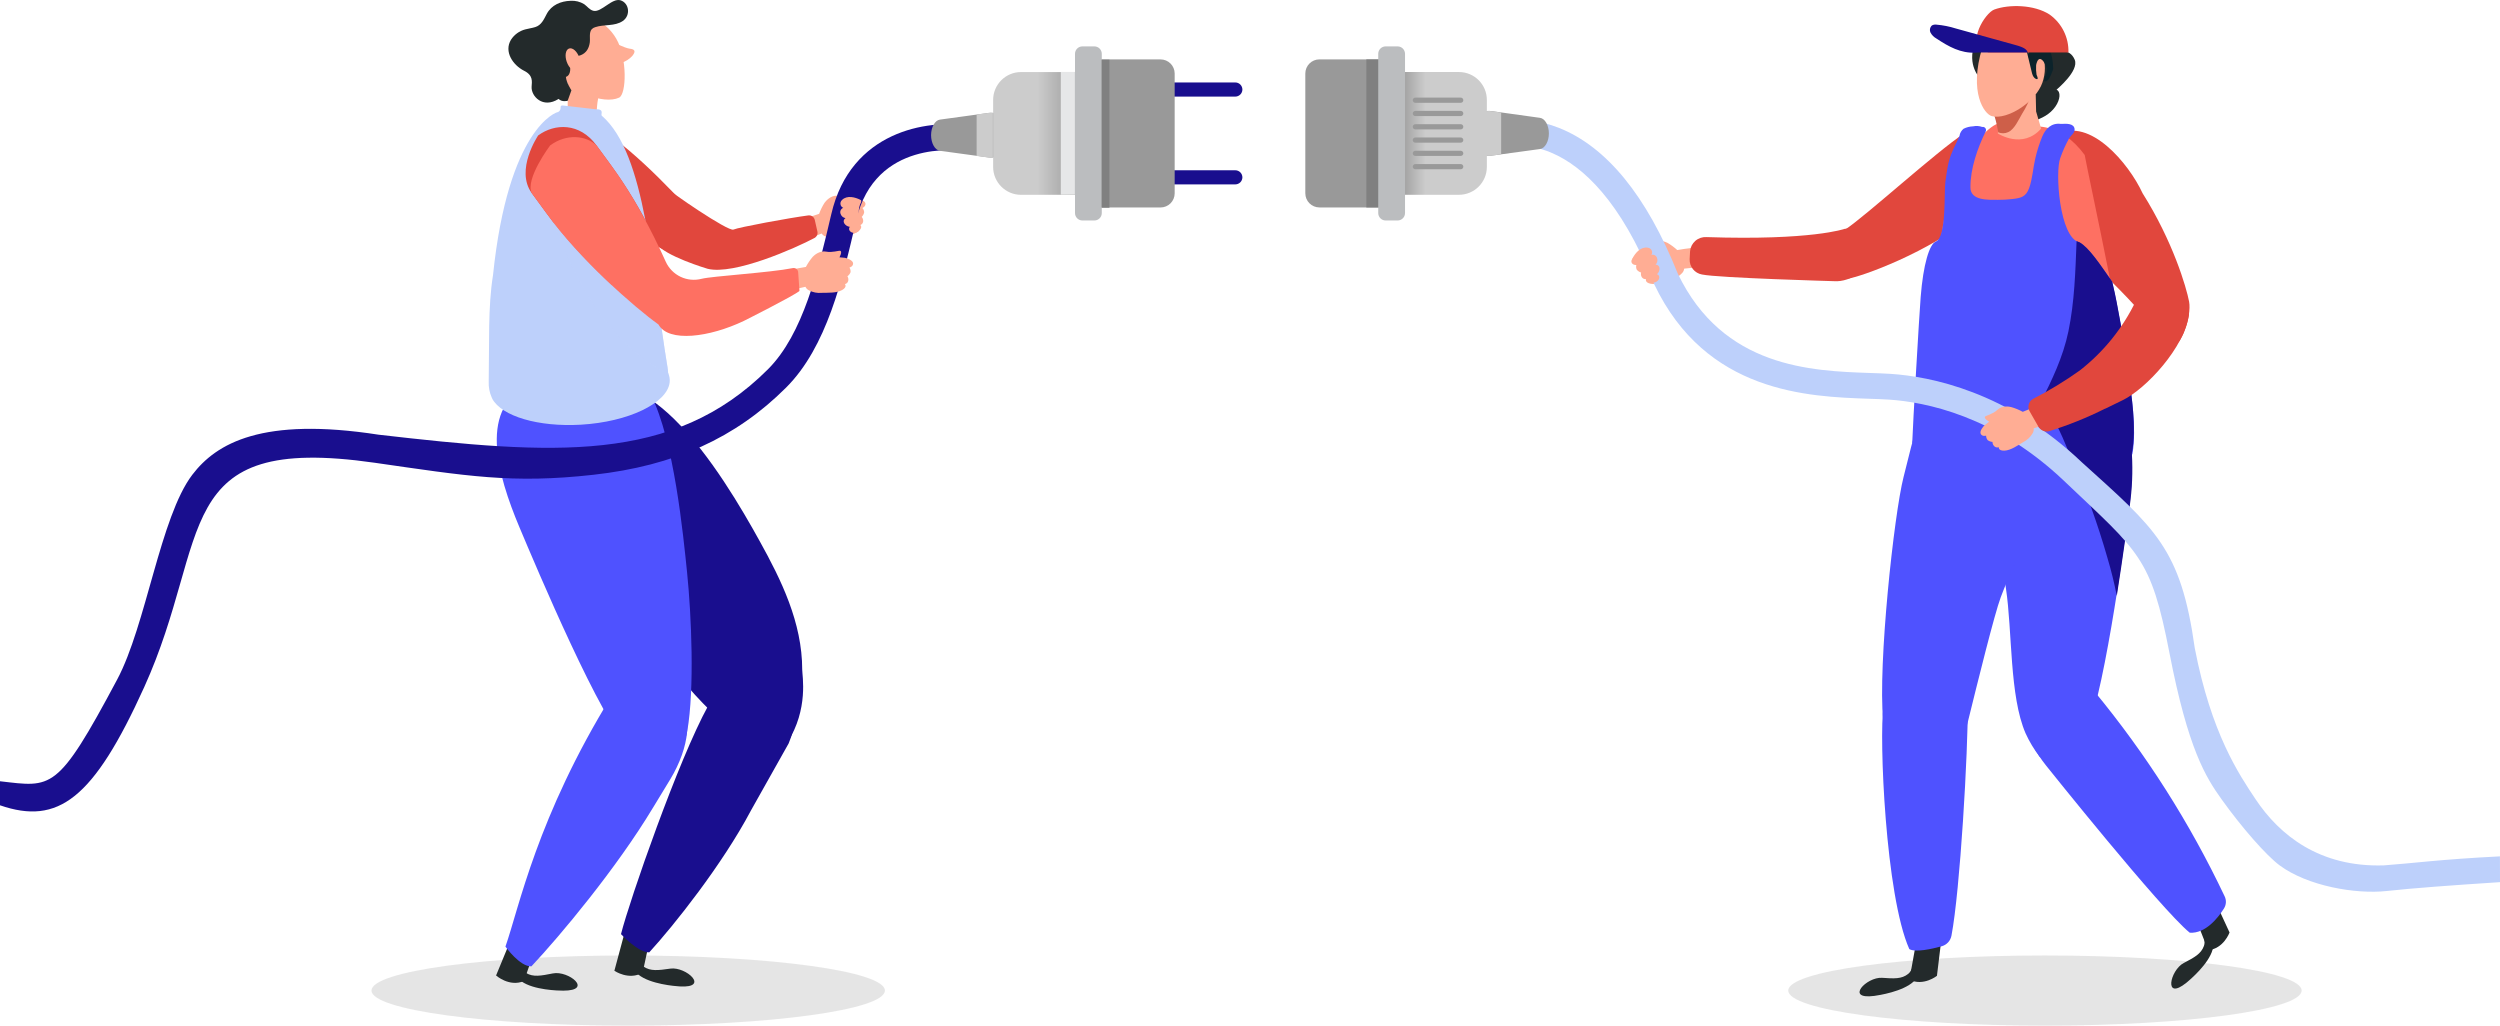 <svg width="624" height="256" viewBox="0 0 624 256" fill="none" xmlns="http://www.w3.org/2000/svg">
<path opacity="0.5" d="M156.8 255.994C192.185 255.994 220.871 252.075 220.871 247.241C220.871 242.407 192.185 238.488 156.8 238.488C121.414 238.488 92.728 242.407 92.728 247.241C92.728 252.075 121.414 255.994 156.8 255.994Z" fill="#CCCCCC"/>
<path opacity="0.5" d="M510.42 255.994C545.806 255.994 574.491 252.075 574.491 247.241C574.491 242.407 545.806 238.488 510.42 238.488C475.034 238.488 446.349 242.407 446.349 247.241C446.349 252.075 475.034 255.994 510.42 255.994Z" fill="#CCCCCC"/>
<path d="M493.754 18.944C493.754 18.944 490.091 14.659 494.209 8.378C496.975 4.176 499.93 5.948 499.811 8.013C499.692 10.079 497.199 15.989 493.754 18.944Z" fill="#232A2B"/>
<path d="M204.451 53.375C204.451 53.375 201.013 54.453 200.691 54.831C200.579 54.95 199.48 55.532 200.257 57.681C200.551 58.486 201.118 59.285 201.937 59.376C202.435 59.432 203.989 58.676 205.088 58.283C205.318 58.64 205.665 58.905 206.069 59.033C207.123 59.403 208.264 59.452 209.346 59.173C210.893 58.9 213.022 58.704 214.248 57.73C215.473 56.757 214.745 56.169 214.745 56.169C214.928 56.1 215.09 55.983 215.213 55.83C215.336 55.677 215.416 55.495 215.445 55.3C215.469 55.092 215.449 54.881 215.386 54.681C215.324 54.48 215.22 54.295 215.081 54.138C215.392 53.831 215.606 53.439 215.697 53.011C215.687 52.603 215.53 52.213 215.256 51.911C215.256 51.911 216.145 51.54 216.005 50.749C215.865 49.958 214.248 49.685 213.778 49.706L212.413 49.783C212.413 49.783 212.987 48.249 212.364 48.144C212.035 48.088 210.41 48.956 208.975 48.844C207.322 48.753 206.174 50.126 205.803 50.623C205.251 51.487 204.798 52.41 204.451 53.375Z" fill="#FFAD94"/>
<path d="M156.631 230.085L153.347 242.305C153.347 242.305 156.974 244.797 160.405 242.767L162.751 231.836C162.751 231.836 156.449 229.777 156.631 230.085Z" fill="#232A2B"/>
<path d="M160.007 236.647C160.007 236.647 158.845 240.036 160.623 241.254C162.402 242.473 164.313 242.193 167.331 241.765C171.239 241.212 177.275 246.667 169.649 246.212C168.522 246.142 162.283 245.659 159.349 243.264C157.948 242.095 158.123 239.308 158.543 238.516L160.007 236.647Z" fill="#232A2B"/>
<path d="M168.297 104.625C160.44 96.922 151.729 92.861 143.698 99.345L141.415 101.187C129.742 110.612 161.862 158.795 168.241 167.177C176.357 177.841 191.937 192.525 196.53 185.341C201.859 176.994 200.234 168.647 200.234 167.177C200.234 155.35 194.955 144.699 189.647 135.12C185.242 127.151 177.337 113.483 168.297 104.625Z" fill="#190E8E"/>
<path d="M162.053 237.711C168.173 231.024 180.259 215.85 187.401 202.363L187.457 202.258L196.847 185.558C200.279 177.302 197.436 173.115 193.164 170.853C193.164 170.853 176.772 176.14 176.751 176.175C169.342 189.626 157.2 224.491 155.001 233.153C155.008 233.146 159.252 237.788 162.053 237.711Z" fill="#190E8E"/>
<path d="M128.643 231.787L123.819 243.481C123.819 243.481 127.103 246.422 130.765 244.881L134.462 234.378C134.462 234.378 128.496 231.486 128.643 231.787Z" fill="#232A2B"/>
<path d="M130.401 238.278C130.401 238.278 129.441 241.73 131.283 242.844C133.125 243.957 135.029 243.544 138.012 242.963C141.877 242.186 148.222 247.255 140.589 247.269C139.455 247.269 133.195 247.143 130.128 244.924C128.636 243.845 128.678 241.044 129.049 240.232L130.401 238.278Z" fill="#232A2B"/>
<path d="M132.641 241.198C139.714 233.692 153.914 216.69 162.961 201.642C162.961 201.6 163.011 201.565 163.032 201.53L167.289 194.528C172.191 186.433 172.989 177.897 168.998 175.46L167.653 174.662C163.662 172.225 152.794 173.472 152.766 173.514C133.993 203.939 129.553 226.62 126.157 236.276C126.157 236.276 129.77 241.324 132.641 241.198Z" fill="#4F52FF"/>
<path d="M162.451 98.554C157.409 88.75 145.365 91.082 135.709 94.716L132.964 95.753C118.96 101.033 124.197 118.622 129.645 131.584C133.77 141.387 150.484 181.062 157.115 186.419C159.741 188.52 167.101 188.562 168.473 188.037C169.846 187.511 170.98 185.705 171.561 182.379C173.361 171.994 172.604 153.725 171.491 142.836C170.56 133.789 168.249 109.806 162.451 98.554Z" fill="#4F52FF"/>
<path d="M153.824 9.666C156.625 14.498 156.365 23.531 154.524 24.371C150.61 26.199 142.186 22.81 139.399 17.978C136.612 13.146 137.543 7.412 141.549 5.08C145.554 2.748 151.037 4.828 153.824 9.666Z" fill="#FFAD94"/>
<path d="M149.23 31.219H141.703V19.77L150.393 20.253C150.393 20.253 148.166 26.262 149.23 31.219Z" fill="#FFAD94"/>
<path d="M152.599 10.345C152.599 10.345 156.016 12.026 157.178 12.152C158.34 12.278 158.838 12.705 157.829 13.951C157.088 14.766 156.139 15.364 155.084 15.681L152.599 10.345Z" fill="#FFAD94"/>
<path d="M203.365 54.88C203.282 54.527 203.07 54.218 202.771 54.012C202.472 53.806 202.107 53.719 201.748 53.767C197.161 54.362 184.34 56.729 183.066 57.303C181.791 57.877 167.051 47.787 166.197 46.695C160.539 45.224 166.197 57.422 163.795 60.699C165.651 63.85 176.63 67.092 176.63 67.092C183.248 68.724 198.562 61.925 203.316 59.39C203.594 59.233 203.813 58.989 203.94 58.695C204.066 58.402 204.093 58.075 204.017 57.765L203.365 54.88Z" fill="#E1473D"/>
<path d="M170.02 58.736C168.928 59.961 167.478 61.495 166.295 62.636C160.301 59.541 156.807 58.701 149.623 52.644C143.082 46.475 136.85 44.563 138.216 37.68C139.616 32.414 147.13 30.79 147.158 30.811C154.769 34.179 166.666 46.216 174.019 54.555C172.954 56.152 171.302 57.3 170.02 58.736Z" fill="#E1473D"/>
<path d="M139.314 27.97C140.449 27.27 139.433 26.332 140.407 26.325L148.536 27.256C151.071 27.193 149.811 28.537 150.224 28.894C161.288 38.516 162.569 67.309 166.61 91.691C166.686 92.143 166.733 92.599 166.75 93.057C167.109 93.818 167.245 94.665 167.142 95.501C166.497 100.619 156.925 105.304 144.993 106.004C134.343 106.613 125.254 103.903 122.873 99.541V99.499C122.817 99.402 122.768 99.302 122.726 99.198C122.176 97.952 121.922 96.595 121.984 95.234C122.166 85.732 121.76 76.692 123.055 68.682C126.864 31.962 138.894 27.893 139.314 27.97Z" fill="#BDD0FB"/>
<path d="M141.248 19.182C141.248 19.182 142.382 19.014 142.34 17.012C142.305 15.534 143.495 14.169 144.189 14.001C144.882 13.832 146.801 13.419 147.207 10.639C147.354 9.631 146.969 8.119 147.704 7.285C147.943 7.046 148.239 6.872 148.565 6.781C150.792 6.025 153.404 6.62 155.434 5.248C157.465 3.875 157.059 0.787 154.916 0.087C152.774 -0.613 150.106 3.161 148.131 2.699C147.13 2.461 146.605 1.592 145.806 1.039C144.796 0.42 143.62 0.127 142.438 0.199C139.973 0.276 137.649 1.235 136.458 3.49C135.758 4.813 135.142 6.291 133.594 6.76C132.782 7.019 131.921 7.11 131.094 7.341C129.621 7.727 128.348 8.655 127.53 9.939C125.752 12.908 128.027 16.241 130.772 17.642C133.111 18.783 132.775 20.338 132.691 21.64C132.53 24 135.492 27.207 139.427 24.686C140.239 25.554 141.682 25.162 141.682 25.162L142.627 22.536C142.627 22.536 141.339 20.618 141.248 19.182Z" fill="#232A2B"/>
<path d="M141.465 15.45C142.018 16.991 143.159 17.985 144.02 17.684C144.882 17.383 145.134 15.877 144.588 14.337C144.041 12.796 142.9 11.802 142.032 12.11C141.164 12.418 140.918 13.909 141.465 15.45Z" fill="#FFAD94"/>
<path d="M552.083 223.196L556.495 232.747C556.495 232.747 555.038 236.808 551.145 237.165L547.406 227.635C547.406 227.635 552.083 222.866 552.083 223.196Z" fill="#232A2B"/>
<path d="M548.862 230.982C548.862 230.982 550.815 234.119 550.101 236.107C549.387 238.096 547.706 238.971 545.059 240.365C541.642 242.164 539.955 249.951 545.76 245.266C546.621 244.566 551.298 240.596 552.265 237.011C552.727 235.26 550.962 233.159 550.164 232.774L548.862 230.982Z" fill="#232A2B"/>
<path d="M546.558 232.802C539.262 226.843 510.769 191.167 510.769 191.167C505.336 184.416 504.964 178.961 508.298 176.28L509.411 175.376C512.744 172.701 522.715 172.575 522.764 172.575C535.661 188.21 546.574 205.379 555.255 223.692C555.494 224.171 555.606 224.704 555.581 225.238C555.555 225.773 555.392 226.292 555.108 226.745C553.666 229.035 550.522 233.076 546.558 232.802Z" fill="#4F52FF"/>
<path d="M484.728 233.118L483.461 243.565C483.461 243.565 480.092 246.261 476.591 244.525L478.405 234.448C478.405 234.448 484.861 232.831 484.728 233.118Z" fill="#232A2B"/>
<path d="M477.922 238.075C477.922 238.075 477.922 241.765 476.283 243.082C474.645 244.398 472.74 244.265 469.764 244.062C465.906 243.803 460.388 249.545 467.81 248.579C468.91 248.432 474.981 247.507 477.677 244.958C478.993 243.719 478.594 241.002 478.125 240.26L477.922 238.075Z" fill="#232A2B"/>
<path d="M476.563 236.892C470.597 223.531 469.001 183.968 470.114 176.357C470.114 176.357 491.191 174.956 491.191 174.991C491.226 188.065 489.237 222.25 487.088 233.531C486.972 234.157 486.682 234.739 486.251 235.208C485.82 235.678 485.266 236.016 484.651 236.185C482.172 236.864 478.083 237.788 476.563 236.892Z" fill="#4F52FF"/>
<path d="M418.647 62.415C418.647 62.415 422.19 61.778 422.652 61.953C422.806 62.016 424.052 62.023 424.354 64.284C424.454 64.693 424.442 65.121 424.319 65.522C424.196 65.924 423.966 66.285 423.653 66.567C423.24 66.847 421.511 66.889 420.362 67.057C420.321 67.48 420.136 67.876 419.837 68.178C419.082 68.985 418.109 69.557 417.036 69.823C415.538 70.292 413.535 71.112 412.015 70.825C410.496 70.537 410.846 69.669 410.846 69.669C410.651 69.692 410.453 69.663 410.274 69.584C410.094 69.506 409.939 69.38 409.824 69.221C409.707 69.047 409.627 68.851 409.591 68.645C409.555 68.438 409.563 68.227 409.614 68.024C409.196 67.899 408.824 67.656 408.542 67.323C408.365 66.957 408.323 66.541 408.423 66.147C408.423 66.147 407.464 66.224 407.219 65.447C406.974 64.669 408.283 63.689 408.71 63.493L409.957 62.926C409.957 62.926 408.738 61.834 409.256 61.448C409.516 61.252 411.357 61.259 412.597 60.524C413.997 59.677 415.699 60.349 416.231 60.629C417.097 61.138 417.906 61.736 418.647 62.415Z" fill="#FFAD94"/>
<path d="M517.842 14.89C516.56 11.844 513.479 12.978 513.479 12.978C513.479 12.978 515.398 9.043 512.555 7.425C509.712 5.808 508.501 8.567 506.953 8.076C505.707 7.691 505.791 6.676 505.146 6.088C504.885 6.657 504.471 7.142 503.949 7.488C501.729 8.98 499.131 9.771 496.996 11.41C496.566 11.732 496.042 11.904 495.504 11.9C495.035 12.164 494.509 12.308 493.971 12.32C494.993 13.755 496.681 14.421 499.832 13.762C503.151 13.062 504.033 14.463 504.131 16.913C504.229 19.364 505.16 20.247 505.16 20.247C505.16 20.247 507.401 18.846 507.856 21.577C508.01 22.31 507.911 23.074 507.573 23.744C507.236 24.413 506.682 24.948 506.001 25.26C505.978 26.316 505.868 27.367 505.672 28.404C505.314 30.561 505.539 30.82 507.331 30.274C509.705 29.574 511.687 28.495 512.989 26.654C514.291 24.812 514.39 22.879 513.318 22.389C513.276 22.375 519.032 17.705 517.842 14.89Z" fill="#232A2B"/>
<path d="M498.165 102.069C500.265 91.229 537.539 80.257 531.489 126.332C530.088 136.912 524.696 176.749 520.124 183.905C518.31 186.706 509.851 189.962 509.088 188.863C507.703 187.063 506.528 185.111 505.587 183.044C501.54 173.745 502.296 157.569 500.685 146.891C499.369 138.019 495.714 114.547 498.165 102.069Z" fill="#4F52FF"/>
<path d="M475.127 119.07C477.851 108.42 479.329 99.94 485.28 95.262L518.191 100.311C521.356 113.917 508.542 124.819 499.383 149.082C497.808 153.284 493.564 170.502 491.211 180.033C488.915 189.346 480.708 192.056 476.85 190.536C470.408 188.064 470.169 181.104 470.036 179.767C468.692 165.958 472.753 128.362 475.127 119.07Z" fill="#4F52FF"/>
<path d="M514.033 52.8C510.77 47.492 513.571 33.544 513.571 33.544C521.652 29.265 531.322 40.735 534.795 48.249C542.364 60.258 545.726 71.734 546.398 75.278C547.098 79.087 544.199 86.867 542.413 85.977C539.136 84.346 524.312 64.753 515.539 61.714C515.517 61.672 514.033 52.8 514.033 52.8Z" fill="#E1473D"/>
<path d="M490.343 33.215C490.343 33.215 509.508 40.182 505.047 43.991L492.303 53.837L492.233 53.893C482.122 62.688 464.343 69.256 460.877 69.613C458.986 69.802 455.065 61.21 460.548 57.303C465.736 53.886 482.927 38.179 490.343 33.215Z" fill="#E1473D"/>
<path d="M501.401 36.702C503.404 36.238 505.246 35.241 506.73 33.817L506.611 35.519L502.878 42.717L499.615 36.821C500.213 36.85 500.812 36.81 501.401 36.702Z" fill="#C080B1"/>
<path d="M421.735 64.697L421.84 62.73C421.921 61.716 422.397 60.775 423.167 60.111C423.936 59.446 424.936 59.112 425.95 59.179C452.195 60.062 460.43 57.121 460.43 57.121C476.906 54.74 466.599 70.894 457.713 70.18C457.713 70.18 428.884 69.375 424.802 68.513C423.917 68.354 423.119 67.88 422.555 67.179C421.992 66.477 421.7 65.596 421.735 64.697Z" fill="#E1473D"/>
<path d="M499 30.81C497.313 30.81 490.597 36.349 486.998 47.259C483.924 56.628 481.782 81.157 481.144 98.236C480.976 102.759 491.396 103.004 503.083 102.948C514.048 102.899 530.896 102.409 531.092 98.32C531.435 89.987 521.625 45.676 520.336 38.674C514.174 30.334 507.683 31.749 506.962 31.476L499 30.81Z" fill="#FE7062"/>
<path d="M498.669 33.32C498.669 33.32 504.831 37.353 509.466 32.094L508.213 27.83L508.115 23.537L497.163 27.039C497.163 27.039 499.04 28.635 498.669 33.32Z" fill="#FFAD94"/>
<path d="M504.747 28.341C503.921 29.741 502.807 32.311 501.246 32.977C500.857 33.159 500.434 33.258 500.005 33.266C499.575 33.275 499.149 33.193 498.753 33.026C498.43 30.983 497.907 28.978 497.191 27.038L506.995 23.607C506.447 25.273 505.692 26.864 504.747 28.341Z" fill="#CE5F49"/>
<path d="M494.79 11.844C491.338 23.18 495.337 28.516 497.164 28.992C501.016 29.987 508.067 25.491 509.768 20.667C511.47 15.842 509.635 10.744 505.644 9.323C501.653 7.901 496.289 6.928 494.79 11.844Z" fill="#FFAD94"/>
<path d="M207.495 53.441C204.211 67.446 200.493 83.369 191.67 92.185C167.981 115.839 138 113.5 94.5 108.5C65.5 104 54.015 110.605 48 118.5C40 129 36.5 156 29.244 169.615C14.276 197.701 13 196.5 0 195V201C14.5 206 23.305 199.504 36 171.5C53 134 42 108.105 93.5 115.5C116.467 118.798 127.773 120.783 148.157 118.5C168.331 116.245 183.603 109.327 196.221 96.73C206.347 86.618 210.289 69.764 213.727 54.898C218.454 34.675 239.313 37.56 240.203 37.693L240.686 34.514L241.183 31.328C231.681 29.864 212.34 32.581 207.495 53.441Z" fill="#190E8E"/>
<path d="M308.344 24.112H288.093C287.626 24.11 287.178 23.923 286.848 23.593C286.517 23.262 286.331 22.814 286.329 22.347C286.329 21.879 286.515 21.43 286.846 21.099C287.177 20.768 287.625 20.582 288.093 20.582H308.337C308.805 20.584 309.252 20.771 309.583 21.101C309.913 21.432 310.1 21.88 310.102 22.347C310.098 22.813 309.912 23.258 309.583 23.588C309.255 23.918 308.81 24.106 308.344 24.112Z" fill="#190E8E"/>
<path d="M308.344 46.022H288.093C287.627 46.022 287.179 45.837 286.848 45.508C286.517 45.178 286.331 44.731 286.329 44.264C286.329 43.796 286.515 43.347 286.846 43.017C287.177 42.686 287.625 42.5 288.093 42.5H308.337C308.805 42.502 309.252 42.688 309.583 43.019C309.913 43.349 310.1 43.797 310.102 44.264C310.098 44.729 309.912 45.174 309.583 45.503C309.254 45.832 308.809 46.018 308.344 46.022Z" fill="#190E8E"/>
<path d="M246.779 39.3L234.609 37.64C233.348 37.465 232.396 35.722 232.396 33.747C232.396 31.772 233.348 30.022 234.609 29.854L246.779 28.187C249.657 27.795 252.332 30.288 252.332 33.747C252.381 37.22 249.671 39.692 246.779 39.3Z" fill="#999999"/>
<path d="M276.575 17.985H254.853C251.005 17.985 247.886 21.104 247.886 24.952V41.66C247.886 45.508 251.005 48.627 254.853 48.627H276.575C280.423 48.627 283.542 45.508 283.542 41.66V24.952C283.542 21.104 280.423 17.985 276.575 17.985Z" fill="url(#paint0_linear)"/>
<path d="M289.669 14.827H274.256C272.307 14.827 270.727 16.407 270.727 18.356V48.256C270.727 50.205 272.307 51.785 274.256 51.785H289.669C291.618 51.785 293.198 50.205 293.198 48.256V18.356C293.198 16.407 291.618 14.827 289.669 14.827Z" fill="#999999"/>
<path d="M273.151 11.578H270.175C269.15 11.578 268.319 12.408 268.319 13.433V53.178C268.319 54.203 269.15 55.034 270.175 55.034H273.151C274.175 55.034 275.006 54.203 275.006 53.178V13.433C275.006 12.408 274.175 11.578 273.151 11.578Z" fill="#BBBDBF"/>
<g style="mix-blend-mode:multiply">
<path d="M268.298 17.95H264.783V48.592H268.298V17.95Z" fill="#E6E7E8"/>
</g>
<g style="mix-blend-mode:multiply">
<path d="M247.829 28.173C247.485 28.131 247.137 28.131 246.792 28.173L243.767 28.587V38.922L246.792 39.335C247.137 39.377 247.485 39.377 247.829 39.335V28.173Z" fill="#CCCCCC"/>
</g>
<g style="mix-blend-mode:multiply">
<path d="M276.918 14.89H274.978V51.848H276.918V14.89Z" fill="#808080"/>
</g>
<path d="M531.384 94.17C530.81 89.689 530.11 85.231 529.284 80.796C528.409 76.181 528.254 74.928 527.183 70.362C524.221 66.161 521.434 61.84 518.983 60.482C514.012 59.257 512.919 42.829 514.236 39.475C514.828 37.784 515.559 36.144 516.421 34.573C516.834 33.873 517.926 33.173 517.821 32.221C517.674 30.778 515.811 30.855 514.516 30.925H514.376C512.065 30.624 510.581 32.08 509.733 34.104C509.01 35.875 508.432 37.702 508.004 39.566C507.437 41.961 507.303 44.699 506.449 47.009C505.637 49.187 504.348 49.439 502.248 49.684C501.044 49.823 499.833 49.889 498.621 49.88C496.219 49.88 491.842 50.097 491.821 46.799C491.779 42.115 493.593 36.933 495.638 32.795C495.699 32.662 495.722 32.515 495.704 32.37C495.687 32.225 495.63 32.087 495.539 31.973C495.449 31.858 495.328 31.771 495.191 31.721C495.054 31.671 494.905 31.659 494.762 31.688C494.031 31.425 493.24 31.371 492.48 31.534C491.651 31.56 490.838 31.768 490.099 32.143C489.592 32.558 489.243 33.134 489.111 33.775C489.105 33.831 489.105 33.887 489.111 33.943C487.998 36.331 487.046 37.948 486.38 40.504C486.044 41.821 485.778 44.005 485.568 45.329C485.218 47.549 485.89 59.236 483.208 60.279C481.577 60.909 480.036 65.993 479.399 74.15C478.993 79.395 477.453 105.892 477.298 110.43C477.228 112.222 502.507 108.378 507.703 108.441C514.754 108.525 531.637 116.375 532.26 113.244C533.387 106.732 531.868 97.902 531.384 94.17Z" fill="#4F52FF"/>
<path d="M532.12 113.146C533.387 106.704 531.868 97.874 531.419 94.142C530.845 89.66 530.145 85.202 529.319 80.767C528.443 76.153 528.289 74.9 527.218 70.334C524.256 66.133 521.469 61.812 519.018 60.454C518.772 60.387 518.536 60.286 518.318 60.153C518.017 67.715 517.814 75.278 516.273 82.721C514.943 89.121 512.142 94.954 509.187 100.724C513.248 104.029 515.139 110.261 517.177 114.729C520.674 122.688 523.627 130.877 526.014 139.237C526.959 142.402 527.729 145.539 528.352 148.732C529.858 139.237 531.034 130.484 531.58 126.325C532.189 122.04 532.372 117.705 532.127 113.384C532.134 113.305 532.131 113.225 532.12 113.146Z" fill="#190E8E"/>
<path d="M623.985 213.748C609 214.5 602 215.5 595 216C579 216.5 569 208.5 563 199.5C558.84 193.26 551.933 183.097 547.816 161.782C544.316 136.782 538 132 519.639 115.394C501.034 97.686 481.743 93.96 471.898 93.316C470.357 93.218 468.642 93.155 466.828 93.099C452.179 92.595 430.045 91.832 418.757 68.248C410.977 48.83 400.985 36.604 389.06 31.899C379.656 28.194 372.577 30.799 372.254 30.911L374.544 36.933C374.754 36.849 396.209 29.266 412.798 70.734L412.882 70.923C425.836 98.134 451.346 99.009 466.583 99.534C468.347 99.59 470.021 99.646 471.484 99.744C480.461 100.332 498.093 103.75 515.207 120.051C534.05 137.977 536.843 138.954 541.5 163C546.156 187.046 550.571 194 554.5 199.5C559.5 206.499 565.655 213.523 569 216C576 221.183 588 223.226 595.658 222.4C602.5 221.662 611.5 221 624 220.183L623.985 213.748Z" fill="#BDD0FB"/>
<path d="M504.88 102.79C504.88 102.79 508.192 101.39 508.675 101.432C508.843 101.432 510.076 101.179 510.867 103.315C511.057 103.69 511.142 104.109 511.113 104.529C511.083 104.948 510.94 105.352 510.699 105.696C510.363 106.06 508.689 106.501 507.604 106.921C507.662 107.342 507.573 107.77 507.352 108.133C506.791 109.098 505.961 109.879 504.964 110.381C503.612 111.179 501.869 112.425 500.3 112.481C498.732 112.537 498.9 111.627 498.9 111.627C498.716 111.692 498.517 111.707 498.325 111.67C498.133 111.633 497.954 111.546 497.808 111.417C497.653 111.276 497.53 111.104 497.446 110.912C497.363 110.72 497.321 110.513 497.324 110.304C496.888 110.273 496.47 110.118 496.12 109.855C495.862 109.54 495.725 109.142 495.735 108.735C495.735 108.735 494.818 109.029 494.411 108.336C494.005 107.643 495.042 106.389 495.413 106.095L496.498 105.262C496.498 105.262 495.098 104.478 495.469 103.987C495.679 103.735 497.478 103.329 498.508 102.328C499.698 101.179 501.491 101.446 502.072 101.628C503.047 101.912 503.989 102.302 504.88 102.79Z" fill="#FFAD94"/>
<path d="M201.145 66.63C201.145 66.63 197.588 67.19 197.21 67.505C197.084 67.617 195.907 68.031 196.362 70.264C196.4 70.682 196.55 71.082 196.797 71.421C197.043 71.76 197.377 72.026 197.763 72.19C198.246 72.323 199.899 71.798 201.04 71.581C201.213 71.968 201.518 72.281 201.901 72.463C202.887 72.985 204.005 73.204 205.115 73.093C206.684 73.051 208.827 73.177 210.192 72.393C211.558 71.609 210.892 70.915 210.892 70.915C211.084 70.875 211.26 70.783 211.403 70.65C211.546 70.517 211.65 70.347 211.705 70.159C211.759 69.957 211.77 69.747 211.737 69.54C211.705 69.334 211.629 69.137 211.516 68.962C211.87 68.704 212.143 68.349 212.3 67.939C212.346 67.533 212.247 67.124 212.02 66.784C212.02 66.784 212.958 66.546 212.937 65.748C212.916 64.949 211.361 64.431 210.892 64.347L209.527 64.221C209.527 64.221 210.325 62.821 209.723 62.597C209.408 62.492 207.671 63.108 206.264 62.814C204.639 62.471 203.274 63.654 202.861 64.095C202.199 64.876 201.624 65.725 201.145 66.63Z" fill="#FFAD94"/>
<path d="M508.739 106.417L506.687 102.825C506.514 102.569 506.395 102.281 506.336 101.978C506.278 101.675 506.281 101.363 506.347 101.061C506.412 100.759 506.538 100.474 506.717 100.222C506.896 99.97 507.124 99.758 507.388 99.597C511.47 97.511 515.393 95.126 519.123 92.461C525.07 87.826 529.863 81.878 533.128 75.082C534.76 71.636 546.51 77.441 546.363 78.527C545.277 86.691 535.67 97.062 529.788 99.905L525.475 102.006H525.412C520.89 104.272 516.19 106.162 511.358 107.656C510.846 107.76 510.315 107.695 509.843 107.471C509.371 107.248 508.984 106.878 508.739 106.417Z" fill="#E1473D"/>
<path d="M372.218 38.859L384.388 37.199C385.649 37.024 386.601 35.281 386.601 33.306C386.601 31.331 385.649 29.581 384.388 29.413L372.218 27.718C369.34 27.326 366.666 29.819 366.666 33.278C366.666 36.779 369.319 39.251 372.218 38.859Z" fill="#999999"/>
<g style="mix-blend-mode:multiply">
<path d="M374.69 28.089L372.218 27.746C369.34 27.354 366.666 29.847 366.666 33.306C366.666 36.765 369.34 39.251 372.218 38.859L374.69 38.523V28.089Z" fill="#CCCCCC"/>
</g>
<path d="M342.431 48.62H364.152C368 48.62 371.119 45.501 371.119 41.653V24.945C371.119 21.097 368 17.978 364.152 17.978L342.431 17.978C338.583 17.978 335.464 21.097 335.464 24.945V41.653C335.464 45.501 338.583 48.62 342.431 48.62Z" fill="url(#paint1_linear)"/>
<path d="M329.337 51.778H344.749C346.698 51.778 348.278 50.198 348.278 48.249V18.349C348.278 16.4 346.698 14.82 344.749 14.82H329.337C327.387 14.82 325.807 16.4 325.807 18.349V48.249C325.807 50.198 327.387 51.778 329.337 51.778Z" fill="#999999"/>
<g style="mix-blend-mode:multiply">
<path d="M344.75 14.827H341.039V51.785H344.75C345.675 51.774 346.559 51.402 347.213 50.748C347.868 50.093 348.24 49.209 348.251 48.284V18.384C348.257 17.448 347.891 16.549 347.235 15.882C346.579 15.216 345.685 14.836 344.75 14.827Z" fill="#808080"/>
</g>
<path d="M345.862 55.034H348.838C349.863 55.034 350.694 54.203 350.694 53.179V13.434C350.694 12.409 349.863 11.578 348.838 11.578H345.862C344.837 11.578 344.007 12.409 344.007 13.434V53.179C344.007 54.203 344.837 55.034 345.862 55.034Z" fill="#BBBDBF"/>
<path d="M364.594 25.66H353.264C353.092 25.66 352.926 25.591 352.804 25.469C352.682 25.347 352.613 25.181 352.613 25.008C352.613 24.836 352.682 24.67 352.804 24.548C352.926 24.426 353.092 24.357 353.264 24.357H364.594C364.767 24.357 364.932 24.426 365.054 24.548C365.177 24.67 365.245 24.836 365.245 25.008C365.245 25.181 365.177 25.347 365.054 25.469C364.932 25.591 364.767 25.66 364.594 25.66Z" fill="#999999"/>
<path d="M364.594 28.978H353.264C353.092 28.978 352.926 28.91 352.804 28.788C352.682 28.666 352.613 28.5 352.613 28.327C352.613 28.154 352.682 27.989 352.804 27.867C352.926 27.745 353.092 27.676 353.264 27.676H364.594C364.767 27.676 364.932 27.745 365.054 27.867C365.177 27.989 365.245 28.154 365.245 28.327C365.245 28.5 365.177 28.666 365.054 28.788C364.932 28.91 364.767 28.978 364.594 28.978Z" fill="#999999"/>
<path d="M364.594 32.298H353.264C353.092 32.298 352.926 32.229 352.804 32.107C352.682 31.985 352.613 31.819 352.613 31.646C352.613 31.561 352.63 31.476 352.663 31.397C352.695 31.318 352.743 31.247 352.804 31.186C352.864 31.126 352.936 31.078 353.015 31.045C353.094 31.012 353.179 30.995 353.264 30.995H364.594C364.68 30.995 364.764 31.012 364.843 31.045C364.922 31.078 364.994 31.126 365.054 31.186C365.115 31.247 365.163 31.318 365.196 31.397C365.228 31.476 365.245 31.561 365.245 31.646C365.245 31.819 365.177 31.985 365.054 32.107C364.932 32.229 364.767 32.298 364.594 32.298Z" fill="#999999"/>
<path d="M364.594 35.61H353.264C353.093 35.61 352.928 35.542 352.806 35.421C352.684 35.301 352.615 35.137 352.613 34.965C352.613 34.793 352.682 34.627 352.804 34.505C352.926 34.383 353.092 34.314 353.264 34.314H364.594C364.767 34.314 364.932 34.383 365.054 34.505C365.177 34.627 365.245 34.793 365.245 34.965C365.243 35.137 365.174 35.301 365.052 35.421C364.93 35.542 364.766 35.61 364.594 35.61Z" fill="#999999"/>
<path d="M364.594 38.922H353.264C353.092 38.922 352.926 38.853 352.804 38.731C352.682 38.609 352.613 38.443 352.613 38.271C352.615 38.099 352.684 37.935 352.806 37.815C352.928 37.694 353.093 37.627 353.264 37.627H364.594C364.766 37.627 364.93 37.694 365.052 37.815C365.174 37.935 365.243 38.099 365.245 38.271C365.245 38.443 365.177 38.609 365.054 38.731C364.932 38.853 364.767 38.922 364.594 38.922Z" fill="#999999"/>
<path d="M364.594 42.248H353.264C353.092 42.248 352.926 42.179 352.804 42.057C352.682 41.935 352.613 41.77 352.613 41.597C352.615 41.425 352.684 41.261 352.806 41.141C352.928 41.02 353.093 40.953 353.264 40.953H364.594C364.766 40.953 364.93 41.02 365.052 41.141C365.174 41.261 365.243 41.425 365.245 41.597C365.245 41.77 365.177 41.935 365.054 42.057C364.932 42.179 364.767 42.248 364.594 42.248Z" fill="#999999"/>
<path d="M413.576 68.451C413.793 68.261 413.964 68.024 414.074 67.758C414.185 67.492 414.232 67.204 414.213 66.917C414.195 66.673 414.081 66.446 413.896 66.286C413.711 66.126 413.47 66.045 413.226 66.063C413.445 65.849 413.596 65.576 413.66 65.277C413.725 64.978 413.701 64.667 413.59 64.382C413.502 64.097 413.307 63.857 413.046 63.713C412.785 63.57 412.477 63.533 412.19 63.612C412.345 63.353 412.399 63.047 412.344 62.751C412.292 62.508 412.164 62.287 411.979 62.121C411.794 61.955 411.562 61.852 411.314 61.826C409.578 61.504 408.191 63.094 407.491 64.459C407.46 64.519 407.453 64.589 407.471 64.654C407.489 64.719 407.531 64.774 407.589 64.809C407.596 64.843 407.611 64.875 407.633 64.902C407.655 64.929 407.683 64.95 407.715 64.963C409.291 65.713 410.243 67.561 411.118 68.997C411.609 69.809 411.819 70.796 412.883 70.537C414.332 70.201 414.536 68.71 413.576 68.451Z" fill="#FFAD94"/>
<path d="M213.869 57.976C214.905 57.57 214.499 56.652 214.443 55.707C214.345 54.026 214.072 51.961 214.94 50.448C214.955 50.418 214.963 50.384 214.963 50.35C214.963 50.316 214.955 50.283 214.94 50.252C214.967 50.19 214.969 50.119 214.945 50.056C214.922 49.992 214.875 49.939 214.814 49.909C213.463 49.209 211.418 48.67 210.171 49.909C209.983 50.072 209.852 50.291 209.795 50.534C209.738 50.776 209.76 51.031 209.856 51.261C209.979 51.535 210.199 51.754 210.473 51.877C210.201 51.98 209.979 52.181 209.849 52.44C209.719 52.7 209.692 52.998 209.772 53.277C209.846 53.574 210.004 53.842 210.228 54.05C210.452 54.258 210.732 54.395 211.033 54.447C210.822 54.572 210.669 54.775 210.608 55.013C210.546 55.25 210.581 55.502 210.704 55.714C210.853 55.961 211.057 56.17 211.3 56.327C211.542 56.483 211.817 56.583 212.104 56.617C211.495 57.395 212.51 58.529 213.869 57.976Z" fill="#FFAD94"/>
<path d="M152.71 71.195C147.108 65.972 140.946 59.544 136.451 53.276L136.388 53.2L132.733 48.207C128.496 42.416 134.329 33.803 134.329 33.803C138.419 30.799 144.665 30.519 148.901 36.31L152.556 41.303L152.612 41.386C156.454 46.698 159.848 52.319 162.759 58.192C158.863 62.075 155.485 66.446 152.71 71.195Z" fill="#E1473D"/>
<g style="mix-blend-mode:multiply" opacity="0.5">
<path d="M166.61 91.691C164.691 80.124 163.395 67.568 161.386 56.54L155.084 55.587C149.153 54.67 143.096 53.165 137.081 52.576C141.779 66.007 148.333 79.654 159.278 88.477C161.673 90.4 164.242 92.095 166.953 93.54C166.903 93.387 166.845 93.237 166.778 93.092C166.753 92.622 166.697 92.154 166.61 91.691Z" fill="#BDD0FB"/>
</g>
<path d="M199.225 67.946C199.215 67.787 199.17 67.631 199.094 67.49C199.018 67.348 198.913 67.225 198.786 67.128C198.659 67.03 198.512 66.961 198.356 66.925C198.2 66.888 198.038 66.886 197.881 66.917C192.153 68.065 177.84 68.906 175.137 69.585C173.379 70.046 171.513 69.87 169.872 69.089C168.23 68.307 166.918 66.97 166.167 65.313C162.743 57.709 157.905 48.508 152.611 41.386L152.555 41.302L148.9 36.31C146.337 33.803 141.386 33.271 137.304 36.31C137.304 36.31 131.002 44.713 132.731 48.214L136.386 53.206L136.449 53.283C144.691 64.767 158.479 76.797 164.347 80.985C166.847 85.564 177.112 84.185 185.669 80.095C185.669 80.095 198.224 73.793 199.547 72.617L199.225 67.946Z" fill="#FE7062"/>
<path d="M509.068 9.582C508.568 10.113 508.129 10.698 507.758 11.326C507.198 12.243 506.659 11.676 506.176 12.726C506.351 12.873 506.351 14.638 506.519 14.778C507.127 15.308 507.677 15.902 508.157 16.549C508.809 12.705 510.685 15.933 510.853 17.131C511.021 18.328 509.6 20.352 510.58 20.324C511.561 20.296 512.492 17.187 512.492 17.187C512.254 12.11 511.21 12.229 509.964 10.387C509.716 10.068 509.412 9.795 509.068 9.582Z" fill="#0C232B"/>
<path d="M507.563 15.45C507.269 15.597 506.008 12.215 505.735 12.243C505.917 12.943 506.947 17.326 507.192 18.286C507.584 19.784 508.536 19.861 508.592 19.686C508.669 19.315 508.417 18.986 508.319 18.643C508.203 17.897 508.168 17.141 508.214 16.388C508.214 16.276 507.976 15.282 508.018 15.261L507.563 15.45Z" fill="#0C232B"/>
<path d="M495.056 12.551C495.459 12.769 495.881 12.952 496.316 13.097H516.28C516.336 11.256 515.937 9.43 515.119 7.78C514.3 6.129 513.088 4.707 511.589 3.637C507.744 1.123 501.435 1.039 497.78 2.376C495.413 3.252 490.897 10.807 495.056 12.551Z" fill="#E1473D"/>
<path d="M494.663 13.097H506.077C506 11.983 503.773 11.437 502.744 11.15L488.2 7.117C486.607 6.613 484.963 6.286 483.299 6.144C482.927 6.096 482.549 6.167 482.22 6.347C481.966 6.571 481.794 6.875 481.733 7.209C481.672 7.543 481.725 7.888 481.884 8.188C482.212 8.776 482.697 9.261 483.285 9.589C486.464 11.689 489.37 13.3 493.088 13.153C493.611 13.101 494.138 13.082 494.663 13.097Z" fill="#190E8E"/>
<defs>
<linearGradient id="paint0_linear" x1="247.886" y1="33.306" x2="283.542" y2="33.306" gradientUnits="userSpaceOnUse">
<stop offset="0.31" stop-color="#CCCCCC"/>
<stop offset="0.89" stop-color="#666666"/>
</linearGradient>
<linearGradient id="paint1_linear" x1="335.457" y1="33.306" x2="371.119" y2="33.306" gradientUnits="userSpaceOnUse">
<stop offset="0.2" stop-color="#666666"/>
<stop offset="0.57" stop-color="#CCCCCC"/>
</linearGradient>
</defs>
</svg>

